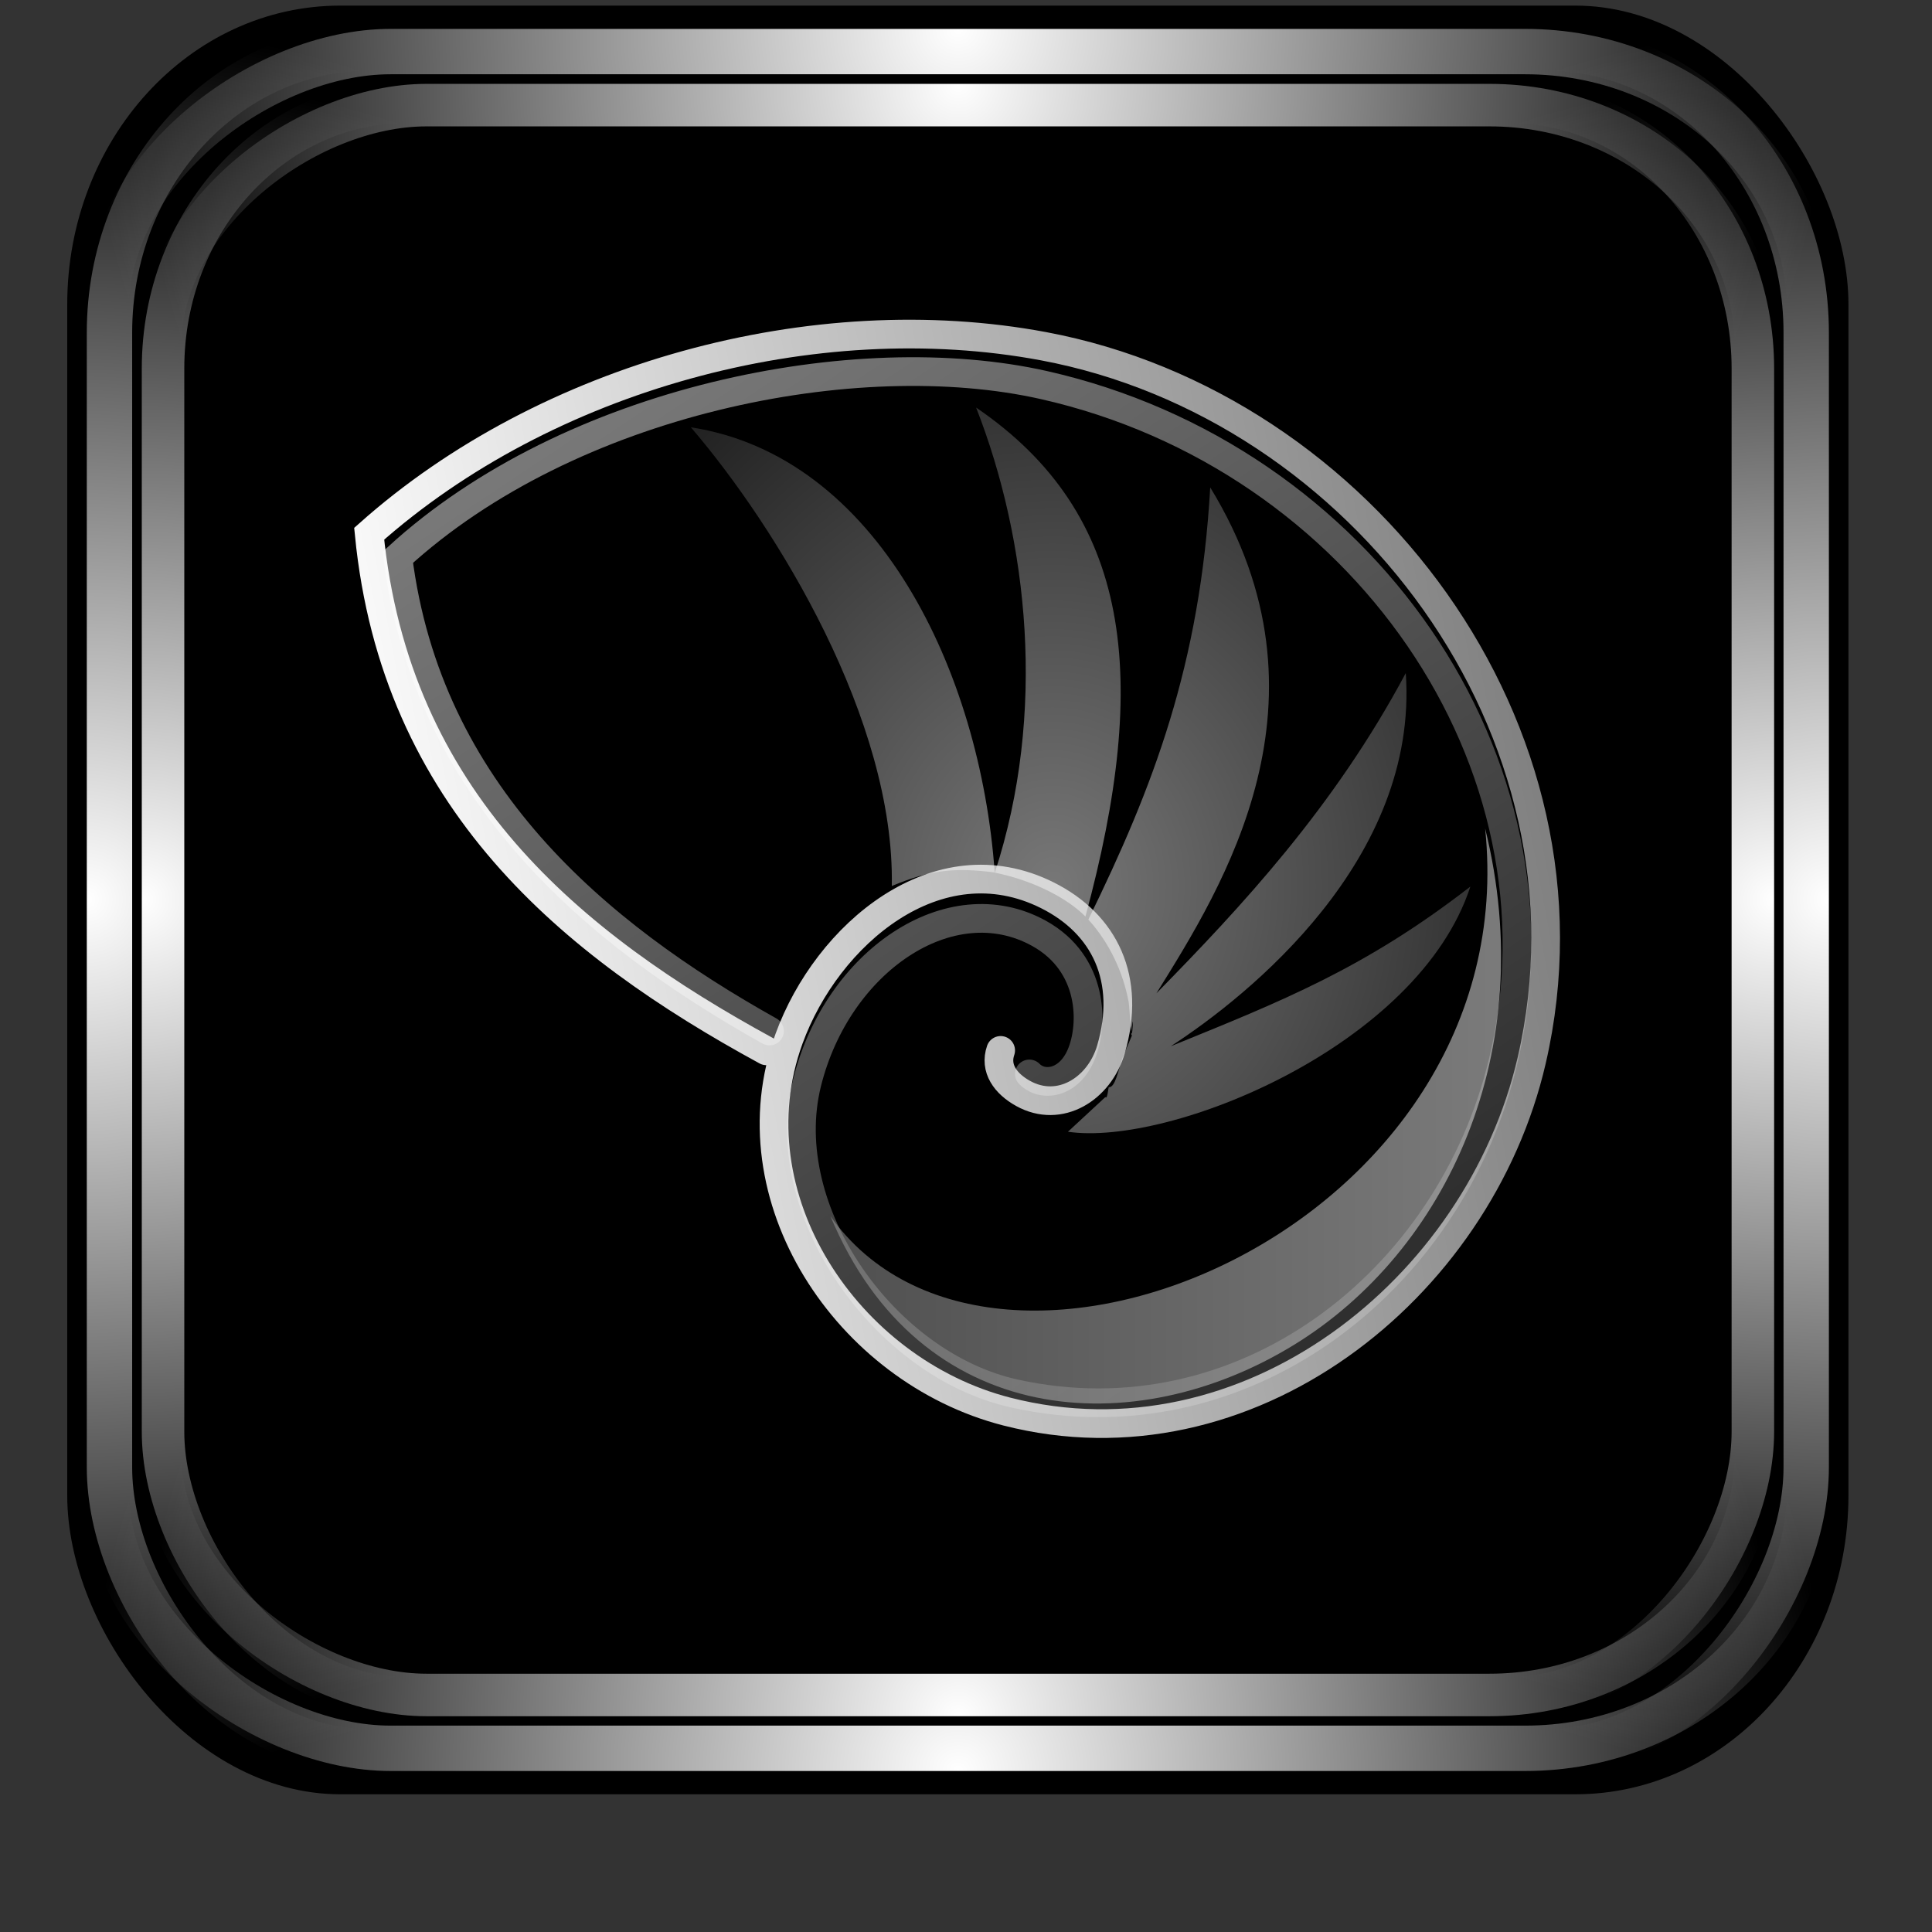 <?xml version="1.0" encoding="UTF-8" standalone="no"?>
<!-- Created with Inkscape (http://www.inkscape.org/) -->

<svg
   xmlns:dc="http://purl.org/dc/elements/1.1/"
   xmlns:cc="http://creativecommons.org/ns#"
   xmlns:rdf="http://www.w3.org/1999/02/22-rdf-syntax-ns#"
   xmlns:svg="http://www.w3.org/2000/svg"
   xmlns="http://www.w3.org/2000/svg"
   xmlns:xlink="http://www.w3.org/1999/xlink"
   xmlns:sodipodi="http://sodipodi.sourceforge.net/DTD/sodipodi-0.dtd"
   xmlns:inkscape="http://www.inkscape.org/namespaces/inkscape"
   id="svg2"
   sodipodi:version="0.32"
   inkscape:version="0.47pre4 r22446"
   width="256"
   height="256"
   version="1.0"
   sodipodi:docname="nautilus.svg"
   inkscape:output_extension="org.inkscape.output.svg.inkscape">
  <rect width="100%" height="100%" fill="#333333" stroke="none"/>
  <sodipodi:namedview
     inkscape:window-height="718"
     inkscape:window-width="911"
     inkscape:pageshadow="2"
     inkscape:pageopacity="0.0"
     guidetolerance="10.0"
     gridtolerance="10.0"
     objecttolerance="10.0"
     borderopacity="1.0"
     bordercolor="#666666"
     pagecolor="#ffffff"
     id="base"
     width="48px"
     height="48px"
     inkscape:zoom="1.8203125"
     inkscape:cx="128"
     inkscape:cy="128"
     inkscape:window-x="180"
     inkscape:window-y="143"
     inkscape:current-layer="svg2"
     showgrid="false"
     inkscape:window-maximized="0" />
  <defs
     id="defs5">
    <linearGradient
       inkscape:collect="always"
       id="linearGradient1242">
      <stop
         style="stop-color:#ffffff;stop-opacity:1;"
         offset="0"
         id="stop1244" />
      <stop
         style="stop-color:#ffffff;stop-opacity:0;"
         offset="1"
         id="stop1246" />
    </linearGradient>
    <mask
       maskUnits="userSpaceOnUse"
       x="122.963"
       y="97.149"
       width="576.609"
       height="587.491"
       id="XMLID_23_">
      <g
         id="g31"
         style="filter:url(#Adobe_OpacityMaskFilter)">
        <radialGradient
           id="XMLID_24_"
           cx="88.978"
           cy="-20.899"
           r="673.116"
           fx="88.978"
           fy="-20.899"
           gradientUnits="userSpaceOnUse">
          <stop
             offset="0.309"
             style="stop-color:#FFFFFF"
             id="stop34" />
          <stop
             offset="1"
             style="stop-color:#000000"
             id="stop3816" />
        </radialGradient>
        <ellipse
           sodipodi:ry="349.10599"
           sodipodi:rx="512.93402"
           sodipodi:cy="286.172"
           sodipodi:cx="295.89499"
           cx="295.895"
           cy="286.172"
           rx="512.934"
           ry="349.106"
           id="ellipse38"
           style="fill:url(#XMLID_24_)" />
      </g>
    </mask>
    <radialGradient
       inkscape:collect="always"
       xlink:href="#linearGradient1242"
       id="radialGradient3933"
       gradientUnits="userSpaceOnUse"
       gradientTransform="matrix(0.953,0,0,0.956,6.022,5.455)"
       cx="-0.451"
       cy="125.285"
       fx="-0.451"
       fy="125.285"
       r="127.408" />
    <radialGradient
       inkscape:collect="always"
       xlink:href="#linearGradient1242"
       id="radialGradient3935"
       gradientUnits="userSpaceOnUse"
       gradientTransform="matrix(0.953,0,0,0.956,-247.894,5.455)"
       cx="-0.451"
       cy="125.285"
       fx="-0.451"
       fy="125.285"
       r="127.408" />
    <radialGradient
       inkscape:collect="always"
       xlink:href="#linearGradient1242"
       id="radialGradient3937"
       gradientUnits="userSpaceOnUse"
       gradientTransform="matrix(0.953,0,0,0.956,4.349,-246.788)"
       cx="-0.451"
       cy="125.285"
       fx="-0.451"
       fy="125.285"
       r="127.408" />
    <radialGradient
       inkscape:collect="always"
       xlink:href="#linearGradient1242"
       id="radialGradient3939"
       gradientUnits="userSpaceOnUse"
       gradientTransform="matrix(0.953,0,0,0.956,-246.221,-246.788)"
       cx="-0.451"
       cy="125.285"
       fx="-0.451"
       fy="125.285"
       r="127.408" />
    <radialGradient
       inkscape:collect="always"
       xlink:href="#linearGradient1242"
       id="radialGradient3941"
       gradientUnits="userSpaceOnUse"
       gradientTransform="matrix(0.953,0,0,0.956,6.022,5.455)"
       cx="-0.451"
       cy="125.285"
       fx="-0.451"
       fy="125.285"
       r="127.408" />
    <radialGradient
       inkscape:collect="always"
       xlink:href="#linearGradient1242"
       id="radialGradient3943"
       gradientUnits="userSpaceOnUse"
       gradientTransform="matrix(0.953,0,0,0.956,-247.894,5.455)"
       cx="-0.451"
       cy="125.285"
       fx="-0.451"
       fy="125.285"
       r="127.408" />
    <radialGradient
       inkscape:collect="always"
       xlink:href="#linearGradient1242"
       id="radialGradient3945"
       gradientUnits="userSpaceOnUse"
       gradientTransform="matrix(0.953,0,0,0.956,4.349,-246.788)"
       cx="-0.451"
       cy="125.285"
       fx="-0.451"
       fy="125.285"
       r="127.408" />
    <radialGradient
       inkscape:collect="always"
       xlink:href="#linearGradient1242"
       id="radialGradient3947"
       gradientUnits="userSpaceOnUse"
       gradientTransform="matrix(0.953,0,0,0.956,-246.221,-246.788)"
       cx="-0.451"
       cy="125.285"
       fx="-0.451"
       fy="125.285"
       r="127.408" />
    <mask
       maskUnits="userSpaceOnUse"
       x="122.963"
       y="97.149"
       width="576.609"
       height="587.491"
       id="XMLID_23_-6">
      <g
         id="g31-8"
         style="filter:url(#Adobe_OpacityMaskFilter)">
        <radialGradient
           id="XMLID_24_-9"
           cx="88.978"
           cy="-20.899"
           r="673.116"
           fx="88.978"
           fy="-20.899"
           gradientUnits="userSpaceOnUse">
          <stop
             offset="0.309"
             style="stop-color:#FFFFFF"
             id="stop34-0" />
          <stop
             offset="1"
             style="stop-color:#000000"
             id="stop3816-6" />
        </radialGradient>
        <ellipse
           sodipodi:ry="349.10599"
           sodipodi:rx="512.93402"
           sodipodi:cy="286.172"
           sodipodi:cx="295.89499"
           cx="295.895"
           cy="286.172"
           rx="512.934"
           ry="349.106"
           id="ellipse38-8"
           style="fill:url(#XMLID_24_-9)" />
      </g>
    </mask>
    <radialGradient
       xlink:href="#linearGradient3612"
       r="95.509"
       fy="35.463"
       fx="471.45"
       cy="35.463"
       cx="471.45"
       gradientTransform="matrix(0.613,0,0,0.569,177.345,51.051)"
       gradientUnits="userSpaceOnUse"
       id="radialGradient3058"
       inkscape:collect="always" />
    <linearGradient
       inkscape:collect="always"
       id="linearGradient3612">
      <stop
         style="stop-color:#ffffff;stop-opacity:1;"
         offset="0"
         id="stop3614-6" />
      <stop
         style="stop-color:#ffffff;stop-opacity:0;"
         offset="1"
         id="stop3616-0" />
    </linearGradient>
    <linearGradient
       xlink:href="#linearGradient3628"
       y2="51.794"
       x2="401.933"
       y1="121.584"
       x1="30.623"
       gradientTransform="matrix(0.613,0,0,0.613,278.49,39.474)"
       gradientUnits="userSpaceOnUse"
       id="linearGradient3060"
       inkscape:collect="always" />
    <linearGradient
       inkscape:collect="always"
       id="linearGradient3628">
      <stop
         style="stop-color:#ffffff;stop-opacity:1;"
         offset="0"
         id="stop3630-2" />
      <stop
         style="stop-color:#ffffff;stop-opacity:0;"
         offset="1"
         id="stop3632-6-0" />
    </linearGradient>
    <linearGradient
       xlink:href="#linearGradient2207"
       y2="37.941"
       x2="35.826"
       y1="-2.423"
       x1="9.804"
       gradientTransform="matrix(2.382,0,0,2.458,301.501,63.133)"
       gradientUnits="userSpaceOnUse"
       id="linearGradient3062"
       inkscape:collect="always" />
    <linearGradient
       inkscape:collect="always"
       id="linearGradient2207">
      <stop
         style="stop-color:#ffffff;stop-opacity:1;"
         offset="0"
         id="stop2209" />
      <stop
         style="stop-color:white;stop-opacity:0.376"
         offset="1"
         id="stop2211" />
    </linearGradient>
    <radialGradient
       xlink:href="#linearGradient2254-9-0"
       r="61.774"
       fy="111.773"
       fx="139.64"
       cy="111.773"
       cx="139.64"
       gradientTransform="matrix(0.894,-1.124838e-7,1.2835082e-7,1.02,240.226,0.71)"
       gradientUnits="userSpaceOnUse"
       id="radialGradient3064"
       inkscape:collect="always" />
    <linearGradient
       id="linearGradient2254-9-0">
      <stop
         id="stop2256-3-8"
         offset="0"
         style="stop-color:#ffffff;stop-opacity:0.469;" />
      <stop
         id="stop2258-0-1"
         offset="1"
         style="stop-color:#ffffff;stop-opacity:0.112;" />
    </linearGradient>
    <linearGradient
       y2="155.538"
       x2="210.852"
       y1="155.538"
       x1="104.547"
       gradientTransform="matrix(0.613,0,0,0.613,279.381,41.702)"
       gradientUnits="userSpaceOnUse"
       id="linearGradient32460"
       xlink:href="#linearGradient3452-8-7"
       inkscape:collect="always" />
    <linearGradient
       id="linearGradient3452-8-7">
      <stop
         style="stop-color:#9f9f9f;stop-opacity:1;"
         offset="0"
         id="stop3454-6-1" />
      <stop
         style="stop-color:#ffffff;stop-opacity:0.961;"
         offset="1"
         id="stop3456-3-9" />
    </linearGradient>
  </defs>
  <g
     id="g3916"
     transform="matrix(0.951,0,0,0.951,6.183,0.101)">
    <rect
       ry="41.624"
       rx="38.039"
       y="0.675"
       x="2.867"
       height="249.221"
       width="248.18"
       id="rect2380"
       style="fill:#000000;fill-opacity:1;stroke:none" />
    <g
       id="g1282">
      <rect
         ry="39.649"
         rx="36.235"
         y="6.585"
         x="8.753"
         height="237.4"
         width="236.409"
         id="rect468"
         style="fill:none;stroke:url(#radialGradient3933);stroke-width:6.321;stroke-miterlimit:4;stroke-opacity:1;stroke-dasharray:none" />
      <g
         id="g1270">
        <rect
           transform="scale(-1,1)"
           ry="39.649"
           rx="36.235"
           y="6.585"
           x="-245.162"
           height="237.4"
           width="236.409"
           id="rect1250"
           style="fill:none;stroke:url(#radialGradient3935);stroke-width:6.321;stroke-miterlimit:4;stroke-opacity:1;stroke-dasharray:none" />
        <g
           id="g1262">
          <rect
             transform="matrix(0,1,-1,0,0,0)"
             ry="39.649"
             rx="36.235"
             y="-245.658"
             x="7.081"
             height="237.4"
             width="236.409"
             id="rect1254"
             style="fill:none;stroke:url(#radialGradient3937);stroke-width:6.321;stroke-miterlimit:4;stroke-opacity:1;stroke-dasharray:none" />
          <rect
             style="fill:none;stroke:url(#radialGradient3939);stroke-width:6.321;stroke-miterlimit:4;stroke-opacity:1;stroke-dasharray:none"
             id="rect1258"
             width="236.409"
             height="237.4"
             x="-243.49"
             y="-245.658"
             rx="36.235"
             ry="39.649"
             transform="matrix(0,-1,-1,0,0,0)" />
        </g>
      </g>
    </g>
    <g
       transform="matrix(0.937,0,0,0.937,8.013,7.907)"
       id="g1298">
      <rect
         style="fill:none;stroke:url(#radialGradient3941);stroke-width:6.321;stroke-miterlimit:4;stroke-opacity:1;stroke-dasharray:none"
         id="rect1300"
         width="236.409"
         height="237.4"
         x="8.753"
         y="6.585"
         rx="36.235"
         ry="39.649" />
      <g
         id="g1302">
        <rect
           style="fill:none;stroke:url(#radialGradient3943);stroke-width:6.321;stroke-miterlimit:4;stroke-opacity:1;stroke-dasharray:none"
           id="rect1304"
           width="236.409"
           height="237.4"
           x="-245.162"
           y="6.585"
           rx="36.235"
           ry="39.649"
           transform="scale(-1,1)" />
        <g
           id="g1306">
          <rect
             style="fill:none;stroke:url(#radialGradient3945);stroke-width:6.321;stroke-miterlimit:4;stroke-opacity:1;stroke-dasharray:none"
             id="rect1308"
             width="236.409"
             height="237.4"
             x="7.081"
             y="-245.658"
             rx="36.235"
             ry="39.649"
             transform="matrix(0,1,-1,0,0,0)" />
          <rect
             transform="matrix(0,-1,-1,0,0,0)"
             ry="39.649"
             rx="36.235"
             y="-245.658"
             x="-243.49"
             height="237.4"
             width="236.409"
             id="rect1310"
             style="fill:none;stroke:url(#radialGradient3947);stroke-width:6.321;stroke-miterlimit:4;stroke-opacity:1;stroke-dasharray:none" />
        </g>
      </g>
    </g>
  </g>
  <path
     sodipodi:type="arc"
     style="opacity:0.888;fill:#000000;fill-opacity:1;stroke:none"
     id="path3047"
     sodipodi:cx="86.875504"
     sodipodi:cy="126.20081"
     sodipodi:rx="7.7108436"
     sodipodi:ry="6.9397593"
     d="m 94.586,126.201 a 7.711,6.94 0 1 1 -15.422,0 7.711,6.94 0 1 1 15.422,0 z"
     transform="matrix(1.089,0,0,1.089,-11.399,-15.61)" />
  <path
     transform="matrix(1.089,0,0,1.089,50.728,-15.051)"
     d="m 94.586,126.201 a 7.711,6.94 0 1 1 -15.422,0 7.711,6.94 0 1 1 15.422,0 z"
     sodipodi:ry="6.9397593"
     sodipodi:rx="7.7108436"
     sodipodi:cy="126.20081"
     sodipodi:cx="86.875504"
     id="path3049"
     style="opacity:0.888;fill:#000000;fill-opacity:1;stroke:none"
     sodipodi:type="arc" />
  <g
     id="g3052"
     transform="matrix(1.364,0,0,1.364,-358.446,-39.037)">
    <path
       sodipodi:nodetypes="cssssssscc"
       id="path1314"
       d="m 359.999,130.661 c -0.602,1.746 0.462,3.227 2.186,4.183 3.552,1.968 7.403,-0.434 8.527,-4.271 2.004,-6.841 -0.602,-12.196 -6.179,-14.984 -10.655,-5.327 -21.403,3.788 -25.096,13.942 -5.577,15.336 5.608,32.228 21.163,36.215 23.311,5.974 45.827,-11.8 50.985,-34.112 7.414,-32.072 -16.59,-63.6 -47.403,-69.378 -22.307,-4.183 -48.34,2.919 -65.528,18.213 2.53,25.846 19.613,39.894 38.588,50.232"
       style="fill:url(#radialGradient3058);fill-opacity:1;fill-rule:nonzero;stroke:url(#linearGradient3060);stroke-width:2.788;stroke-linecap:round;stroke-linejoin:miter;stroke-miterlimit:4;stroke-opacity:1;stroke-dasharray:none" />
    <path
       sodipodi:nodetypes="csssssscc"
       id="path2215"
       d="m 362.787,132.946 c 1.265,1.292 3.826,0.967 5.023,-1.854 1.244,-2.931 1.244,-8.86 -4.092,-11.807 -8.594,-4.747 -19.601,2.701 -22.535,14.541 -3.092,12.477 7.572,27.373 20.121,30.159 22.085,4.902 42.345,-10.664 47.508,-32.253 6.953,-29.07 -13.809,-58.765 -44.632,-65.709 -18.146,-4.088 -46.009,1.394 -62.74,16.731 2.876,22.924 19.283,36.616 36.102,46.023"
       style="opacity:0.49;fill:none;stroke:url(#linearGradient3062);stroke-width:2.788;stroke-linecap:round;stroke-linejoin:miter;stroke-miterlimit:4;stroke-opacity:1;stroke-dasharray:none" />
    <path
       style="fill:url(#radialGradient3064);fill-opacity:1;fill-rule:evenodd;stroke:none"
       d="m 357.615,68.213 c 5.06,12.923 6.878,29.671 1.818,45.178 4.037,0.83 7.217,2.649 8.801,4.266 6.297,-23.216 4.543,-39.118 -10.619,-49.444 z m -27.71,1.917 c 8.365,9.76 19.819,28.45 19.519,44.56 3.774,-1.572 6.079,-1.814 9.996,-1.315 C 358.026,93.855 348.03,72.918 329.905,70.13 z m 50.453,5.838 c -0.992,17.248 -5.516,29.058 -11.841,41.981 2.106,2.323 3.387,5.181 3.916,8.008 0.113,0.606 0.259,5.093 0.414,1.962 0.021,-0.426 -0.306,1.398 -0.087,1.269 l -0.893,2.12 c -0.477,1.371 -0.736,2.965 -1.364,2.931 -0.044,-0.002 -0.134,1.25 -0.332,0.954 l -3.636,3.37 c 9.884,1.45 34.033,-8.31 39.093,-23.817 -10.258,7.955 -18.346,11.135 -29.104,15.511 7.59,-4.927 24.095,-18.158 22.83,-36.25 -6.97,13.064 -16.006,22.729 -24.225,31.108 6.483,-10.419 17.878,-28.47 5.228,-49.146 z"
       id="path2225"
       sodipodi:nodetypes="ccccccccccssccsccccccc" />
    <path
       sodipodi:nodetypes="ccsc"
       id="path1911"
       d="m 343.458,146.757 c 15.943,22.505 67.614,1.218 63.606,-37.658 5.364,21.69 -3.781,41.07 -18.536,50.146 -15.507,9.538 -36.401,8.283 -45.069,-12.488 z"
       style="opacity:0.5;fill:url(#linearGradient32460);fill-opacity:1;fill-rule:evenodd;stroke:none" />
  </g>
  <g
     transform="matrix(1.364,0,0,1.364,-358.446,-39.037)"
     id="g2878">
    <path
       style="fill:url(#radialGradient3058);fill-opacity:1;fill-rule:nonzero;stroke:url(#linearGradient3060);stroke-width:2.788;stroke-linecap:round;stroke-linejoin:miter;stroke-miterlimit:4;stroke-opacity:1;stroke-dasharray:none"
       d="m 359.999,130.661 c -0.602,1.746 0.462,3.227 2.186,4.183 3.552,1.968 7.403,-0.434 8.527,-4.271 2.004,-6.841 -0.602,-12.196 -6.179,-14.984 -10.655,-5.327 -21.403,3.788 -25.096,13.942 -5.577,15.336 5.608,32.228 21.163,36.215 23.311,5.974 45.827,-11.8 50.985,-34.112 7.414,-32.072 -16.59,-63.6 -47.403,-69.378 -22.307,-4.183 -48.34,2.919 -65.528,18.213 2.53,25.846 19.613,39.894 38.588,50.232"
       id="path2880"
       sodipodi:nodetypes="cssssssscc" />
    <path
       style="opacity:0.49;fill:none;stroke:url(#linearGradient3062);stroke-width:2.788;stroke-linecap:round;stroke-linejoin:miter;stroke-miterlimit:4;stroke-opacity:1;stroke-dasharray:none"
       d="m 362.787,132.946 c 1.265,1.292 3.826,0.967 5.023,-1.854 1.244,-2.931 1.244,-8.86 -4.092,-11.807 -8.594,-4.747 -19.601,2.701 -22.535,14.541 -3.092,12.477 7.572,27.373 20.121,30.159 22.085,4.902 42.345,-10.664 47.508,-32.253 6.953,-29.07 -13.809,-58.765 -44.632,-65.709 -18.146,-4.088 -46.009,1.394 -62.74,16.731 2.876,22.924 19.283,36.616 36.102,46.023"
       id="path2882"
       sodipodi:nodetypes="csssssscc" />
    <path
       sodipodi:nodetypes="ccccccccccssccsccccccc"
       id="path2884"
       d="m 357.615,68.213 c 5.06,12.923 6.878,29.671 1.818,45.178 4.037,0.83 7.217,2.649 8.801,4.266 6.297,-23.216 4.543,-39.118 -10.619,-49.444 z m -27.71,1.917 c 8.365,9.76 19.819,28.45 19.519,44.56 3.774,-1.572 6.079,-1.814 9.996,-1.315 C 358.026,93.855 348.03,72.918 329.905,70.13 z m 50.453,5.838 c -0.992,17.248 -5.516,29.058 -11.841,41.981 2.106,2.323 3.387,5.181 3.916,8.008 0.113,0.606 0.259,5.093 0.414,1.962 0.021,-0.426 -0.306,1.398 -0.087,1.269 l -0.893,2.12 c -0.477,1.371 -0.736,2.965 -1.364,2.931 -0.044,-0.002 -0.134,1.25 -0.332,0.954 l -3.636,3.37 c 9.884,1.45 34.033,-8.31 39.093,-23.817 -10.258,7.955 -18.346,11.135 -29.104,15.511 7.59,-4.927 24.095,-18.158 22.83,-36.25 -6.97,13.064 -16.006,22.729 -24.225,31.108 6.483,-10.419 17.878,-28.47 5.228,-49.146 z"
       style="fill:url(#radialGradient3064);fill-opacity:1;fill-rule:evenodd;stroke:none" />
    <path
       style="opacity:0.5;fill:url(#linearGradient32460);fill-opacity:1;fill-rule:evenodd;stroke:none"
       d="m 343.458,146.757 c 15.943,22.505 67.614,1.218 63.606,-37.658 5.364,21.69 -3.781,41.07 -18.536,50.146 -15.507,9.538 -36.401,8.283 -45.069,-12.488 z"
       id="path2886"
       sodipodi:nodetypes="ccsc" />
  </g>
</svg>
